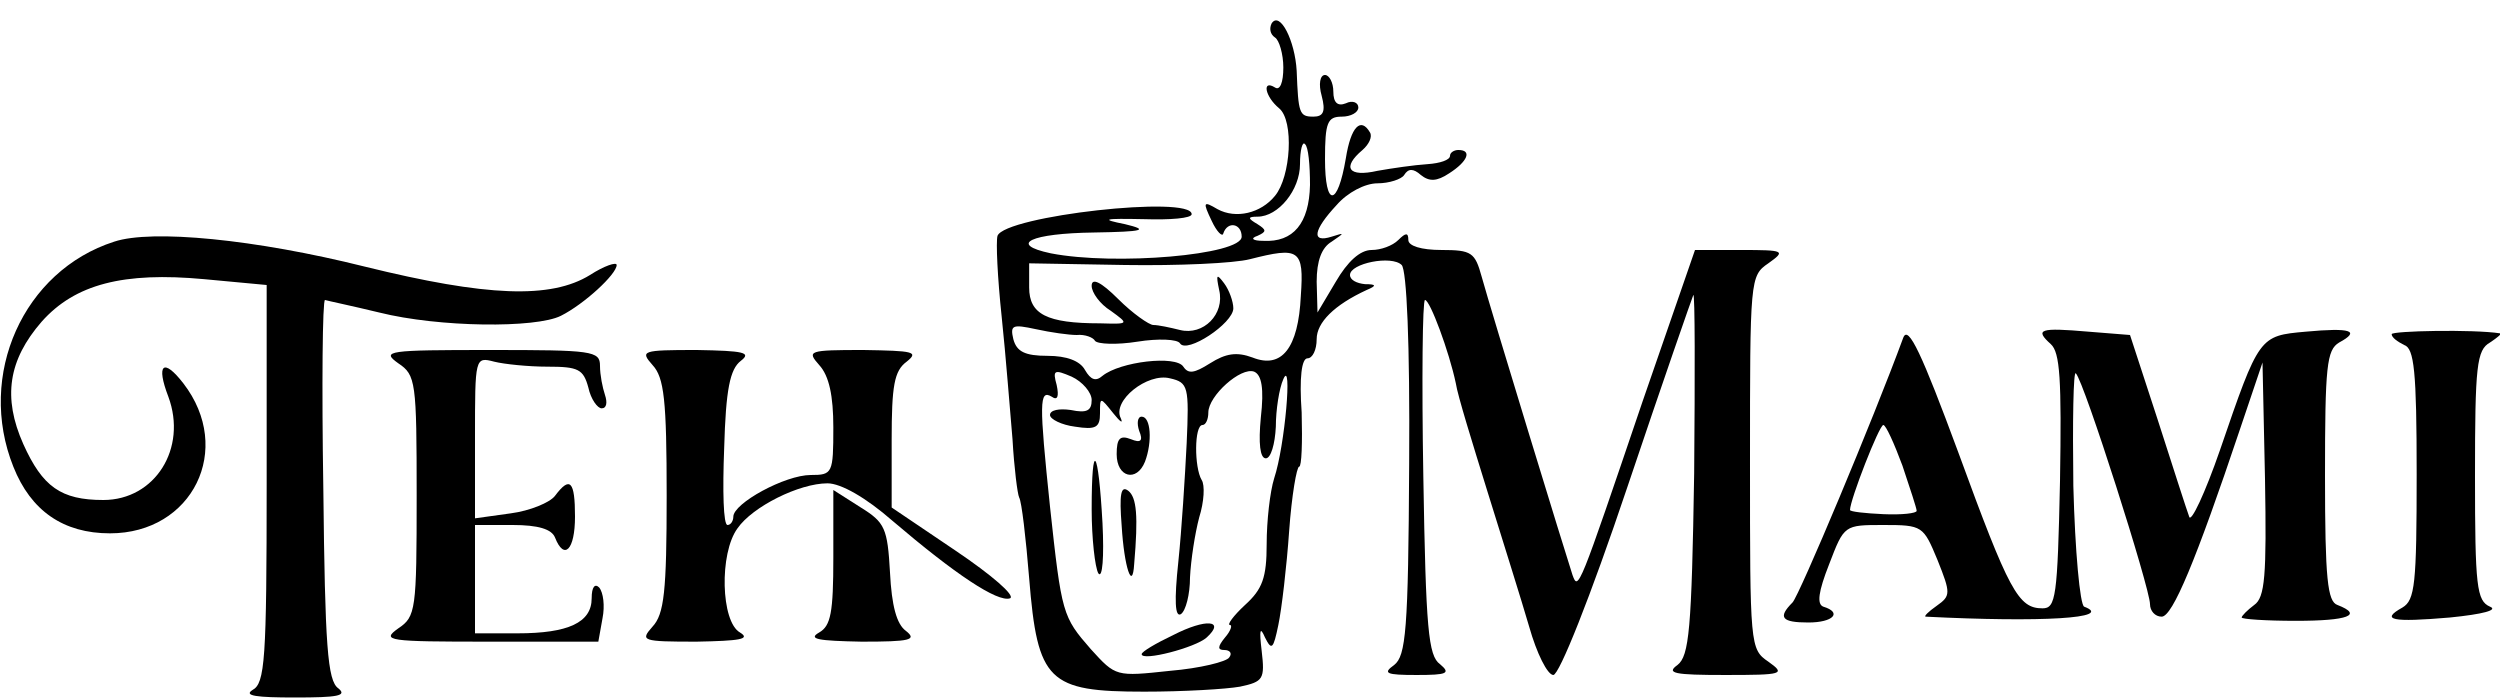 <?xml version="1.0" standalone="no"?>
<!DOCTYPE svg PUBLIC "-//W3C//DTD SVG 20010904//EN"
 "http://www.w3.org/TR/2001/REC-SVG-20010904/DTD/svg10.dtd">
<svg version="1.0" xmlns="http://www.w3.org/2000/svg"
 width="300pt" height="84pt" viewBox="0 0 300 84"
 preserveAspectRatio="xMidYMid meet">
<g transform="translate(0,84) scale(0.1,-0.1)"
fill="#000000" stroke="none">
<path d="M1526 812 c-3 -6 -2 -13 4 -17 5 -3 10 -20 10 -36 0 -18 -4 -28 -10
-24 -16 10 -12 -11 5 -25 18 -15 14 -82 -5 -105 -17 -21 -47 -28 -69 -16 -17
10 -18 9 -7 -14 6 -13 13 -20 14 -15 5 15 22 12 22 -4 0 -22 -152 -35 -229
-20 -52 11 -24 24 52 25 60 1 66 3 37 10 -30 6 -26 7 23 6 31 -1 57 1 57 6 0
23 -224 -2 -233 -26 -2 -7 0 -50 5 -97 5 -47 10 -113 13 -147 2 -35 6 -66 8
-70 3 -5 8 -48 12 -97 10 -124 23 -136 138 -136 47 0 98 3 115 6 28 6 30 9 26
43 -3 25 -2 30 4 16 8 -16 10 -14 16 15 4 19 10 70 13 113 3 42 9 77 12 77 3
0 4 29 3 65 -3 42 0 65 7 65 6 0 11 10 11 23 0 20 21 41 60 59 12 5 12 7 -2 7
-10 1 -18 5 -18 11 0 14 50 24 62 12 6 -6 10 -93 9 -239 -1 -200 -4 -230 -18
-241 -14 -10 -10 -12 27 -12 37 0 41 2 28 13 -14 10 -17 42 -20 225 -2 116 -1
212 2 212 6 0 29 -62 37 -100 2 -14 20 -72 38 -130 18 -58 41 -131 50 -162 9
-32 22 -58 29 -58 7 0 44 92 89 226 42 125 78 228 79 230 2 2 2 -95 1 -214 -3
-188 -6 -219 -20 -230 -14 -10 -4 -12 57 -12 70 0 73 1 52 16 -22 15 -22 19
-22 239 0 220 0 224 22 239 21 15 20 16 -33 16 l-55 0 -63 -182 c-77 -227 -77
-227 -84 -208 -7 21 -98 318 -109 358 -8 29 -12 32 -48 32 -25 0 -40 5 -40 12
0 9 -3 9 -12 0 -7 -7 -21 -12 -32 -12 -14 0 -29 -14 -43 -38 l-22 -37 -1 37
c0 25 6 41 18 48 16 11 16 11 0 6 -25 -8 -22 8 6 38 13 15 34 26 49 26 14 0
29 5 32 10 5 8 11 8 20 0 10 -8 19 -8 34 2 22 14 28 28 11 28 -5 0 -10 -3 -10
-7 0 -5 -12 -9 -27 -10 -16 -1 -43 -5 -60 -8 -35 -8 -43 4 -18 25 8 7 12 16 9
21 -11 19 -23 7 -29 -31 -10 -59 -25 -59 -25 -1 0 44 3 51 20 51 11 0 20 5 20
11 0 6 -7 9 -15 5 -10 -4 -15 1 -15 14 0 11 -5 20 -10 20 -6 0 -8 -11 -4 -25
5 -19 2 -25 -10 -25 -17 0 -18 4 -20 55 -2 36 -20 72 -30 57z m46 -194 c-1
-46 -20 -69 -56 -67 -13 0 -16 3 -7 6 11 5 11 7 0 14 -12 7 -12 9 0 9 25 0 51
32 51 63 0 17 3 28 6 24 4 -3 6 -25 6 -49z m-11 -133 c-3 -63 -23 -88 -58 -74
-19 7 -32 5 -51 -7 -19 -12 -26 -13 -32 -4 -9 14 -76 6 -97 -11 -8 -7 -14 -5
-21 7 -6 11 -22 17 -45 17 -27 0 -37 5 -41 20 -4 17 -1 18 27 12 18 -4 40 -7
49 -7 10 1 20 -3 22 -7 3 -4 26 -5 51 -1 25 4 48 3 51 -2 8 -13 64 24 64 42 0
8 -5 22 -11 30 -9 12 -10 11 -6 -8 7 -29 -19 -55 -47 -48 -12 3 -26 6 -32 6
-5 0 -25 14 -42 31 -21 21 -32 26 -32 16 0 -8 10 -22 23 -30 22 -16 22 -16
-13 -15 -64 0 -85 11 -85 43 l0 29 115 -2 c63 -1 131 2 150 7 59 15 65 12 61
-44z m-251 -125 c0 -13 -6 -16 -25 -12 -14 2 -25 0 -25 -6 0 -5 14 -12 30 -14
25 -4 30 -1 30 16 0 20 0 20 16 0 8 -10 12 -13 9 -6 -11 21 32 55 59 48 22 -5
23 -10 20 -78 -2 -40 -6 -104 -10 -142 -5 -47 -4 -67 3 -63 6 4 11 24 11 44 1
21 6 53 11 72 6 19 7 39 3 45 -9 15 -9 66 1 66 4 0 7 7 7 15 0 20 39 55 55 49
9 -4 12 -20 8 -55 -3 -31 -1 -49 6 -49 6 0 11 17 12 38 0 20 4 46 9 57 11 26
2 -80 -11 -119 -5 -16 -9 -51 -9 -79 0 -40 -5 -54 -26 -73 -14 -13 -22 -24
-18 -24 3 0 1 -7 -6 -15 -9 -11 -9 -15 -1 -15 7 0 10 -4 6 -9 -3 -5 -35 -13
-71 -16 -65 -7 -65 -7 -95 26 -34 39 -35 42 -49 171 -13 125 -13 141 2 132 7
-5 9 0 6 14 -5 18 -3 19 18 10 13 -6 24 -19 24 -28z"/>
<path d="M1367 323 c5 -12 2 -15 -10 -10 -13 5 -17 1 -17 -18 0 -28 24 -34 34
-9 9 24 7 54 -4 54 -5 0 -6 -8 -3 -17z"/>
<path d="M1310 229 c0 -35 4 -70 8 -77 5 -7 7 20 5 60 -5 91 -13 102 -13 17z"/>
<path d="M1346 209 c3 -50 13 -79 15 -46 5 58 3 80 -7 88 -9 7 -11 -4 -8 -42z"/>
<path d="M1408 78 c-21 -10 -38 -20 -38 -23 0 -9 65 8 78 20 23 21 -1 23 -40
3z"/>
<path d="M137 550 c-109 -35 -165 -160 -121 -270 21 -53 60 -80 116 -80 99 0
149 101 88 180 -24 31 -33 23 -18 -16 23 -62 -16 -124 -78 -124 -51 0 -73 16
-96 67 -25 56 -18 101 22 147 40 45 98 60 195 51 l75 -7 0 -238 c0 -212 -2
-240 -17 -248 -11 -7 5 -9 51 -9 51 0 63 2 52 11 -13 9 -16 51 -18 239 -2 125
-1 227 2 227 3 -1 32 -7 65 -15 72 -18 188 -19 218 -4 28 14 67 50 67 61 0 4
-15 -1 -32 -12 -47 -29 -124 -26 -270 10 -132 33 -256 45 -301 30z"/>
<path d="M2284 435 c-36 -98 -125 -310 -133 -318 -18 -18 -13 -24 19 -24 30 0
41 12 18 19 -8 3 -6 18 7 51 18 47 18 47 65 47 47 0 48 -1 65 -42 16 -40 16
-43 -1 -55 -10 -7 -16 -13 -13 -13 138 -7 227 -2 190 12 -5 2 -11 67 -13 145
-1 78 0 139 3 135 10 -10 89 -258 89 -277 0 -8 6 -15 14 -15 13 0 41 67 94
225 l27 80 3 -140 c2 -116 0 -142 -13 -151 -8 -6 -15 -13 -15 -15 0 -2 29 -4
65 -4 63 0 81 7 50 19 -12 4 -15 31 -15 155 0 132 2 151 17 160 26 14 14 18
-40 13 -56 -5 -56 -5 -103 -142 -18 -52 -35 -88 -37 -80 -3 8 -20 61 -38 117
l-33 101 -50 4 c-58 5 -65 3 -45 -15 11 -10 13 -42 11 -164 -3 -140 -5 -153
-21 -153 -29 0 -40 20 -101 187 -44 119 -60 153 -66 138z m-1 -154 c9 -27 17
-51 17 -54 0 -3 -18 -5 -40 -4 -22 1 -40 3 -40 5 0 12 35 102 40 102 3 0 13
-22 23 -49z"/>
<path d="M2870 439 c0 -4 7 -9 15 -13 12 -4 15 -31 15 -155 0 -132 -2 -151
-17 -160 -27 -15 -13 -18 57 -12 40 4 58 9 48 13 -16 7 -18 24 -18 157 0 132
2 151 18 160 9 6 15 11 12 11 -32 5 -130 3 -130 -1z"/>
<path d="M478 404 c21 -14 22 -22 22 -159 0 -137 -1 -145 -22 -159 -21 -15
-13 -16 109 -16 l131 0 5 28 c3 15 1 31 -4 37 -5 5 -9 1 -9 -13 0 -29 -28 -42
-89 -42 l-51 0 0 65 0 65 45 0 c31 0 47 -5 51 -15 11 -28 24 -15 24 25 0 43
-6 49 -24 25 -6 -8 -30 -18 -53 -21 l-43 -6 0 97 c0 96 0 97 23 91 12 -3 41
-6 64 -6 37 0 43 -3 49 -25 3 -14 11 -25 16 -25 6 0 7 7 4 16 -3 9 -6 24 -6
35 0 18 -9 19 -132 19 -123 0 -131 -1 -110 -16z"/>
<path d="M783 402 c14 -15 17 -42 17 -157 0 -115 -3 -142 -17 -157 -15 -17
-13 -18 53 -18 52 1 65 3 52 11 -23 13 -25 95 -3 125 18 26 74 54 108 54 16 0
46 -17 78 -45 75 -64 126 -98 141 -93 7 3 -22 28 -65 57 l-77 52 0 81 c0 65 3
83 18 94 15 12 8 13 -52 14 -66 0 -68 -1 -53 -18 12 -13 17 -37 17 -75 0 -55
-1 -57 -27 -57 -31 0 -93 -34 -93 -50 0 -5 -3 -10 -7 -10 -5 0 -6 41 -4 92 2
71 7 95 20 105 13 10 4 12 -53 13 -66 0 -68 -1 -53 -18z"/>
<path d="M1000 171 c0 -66 -3 -82 -17 -90 -14 -8 -1 -10 51 -11 58 0 67 2 53
13 -11 8 -17 30 -19 70 -3 53 -6 60 -35 78 l-33 21 0 -81z"/>
</g>
</svg>
